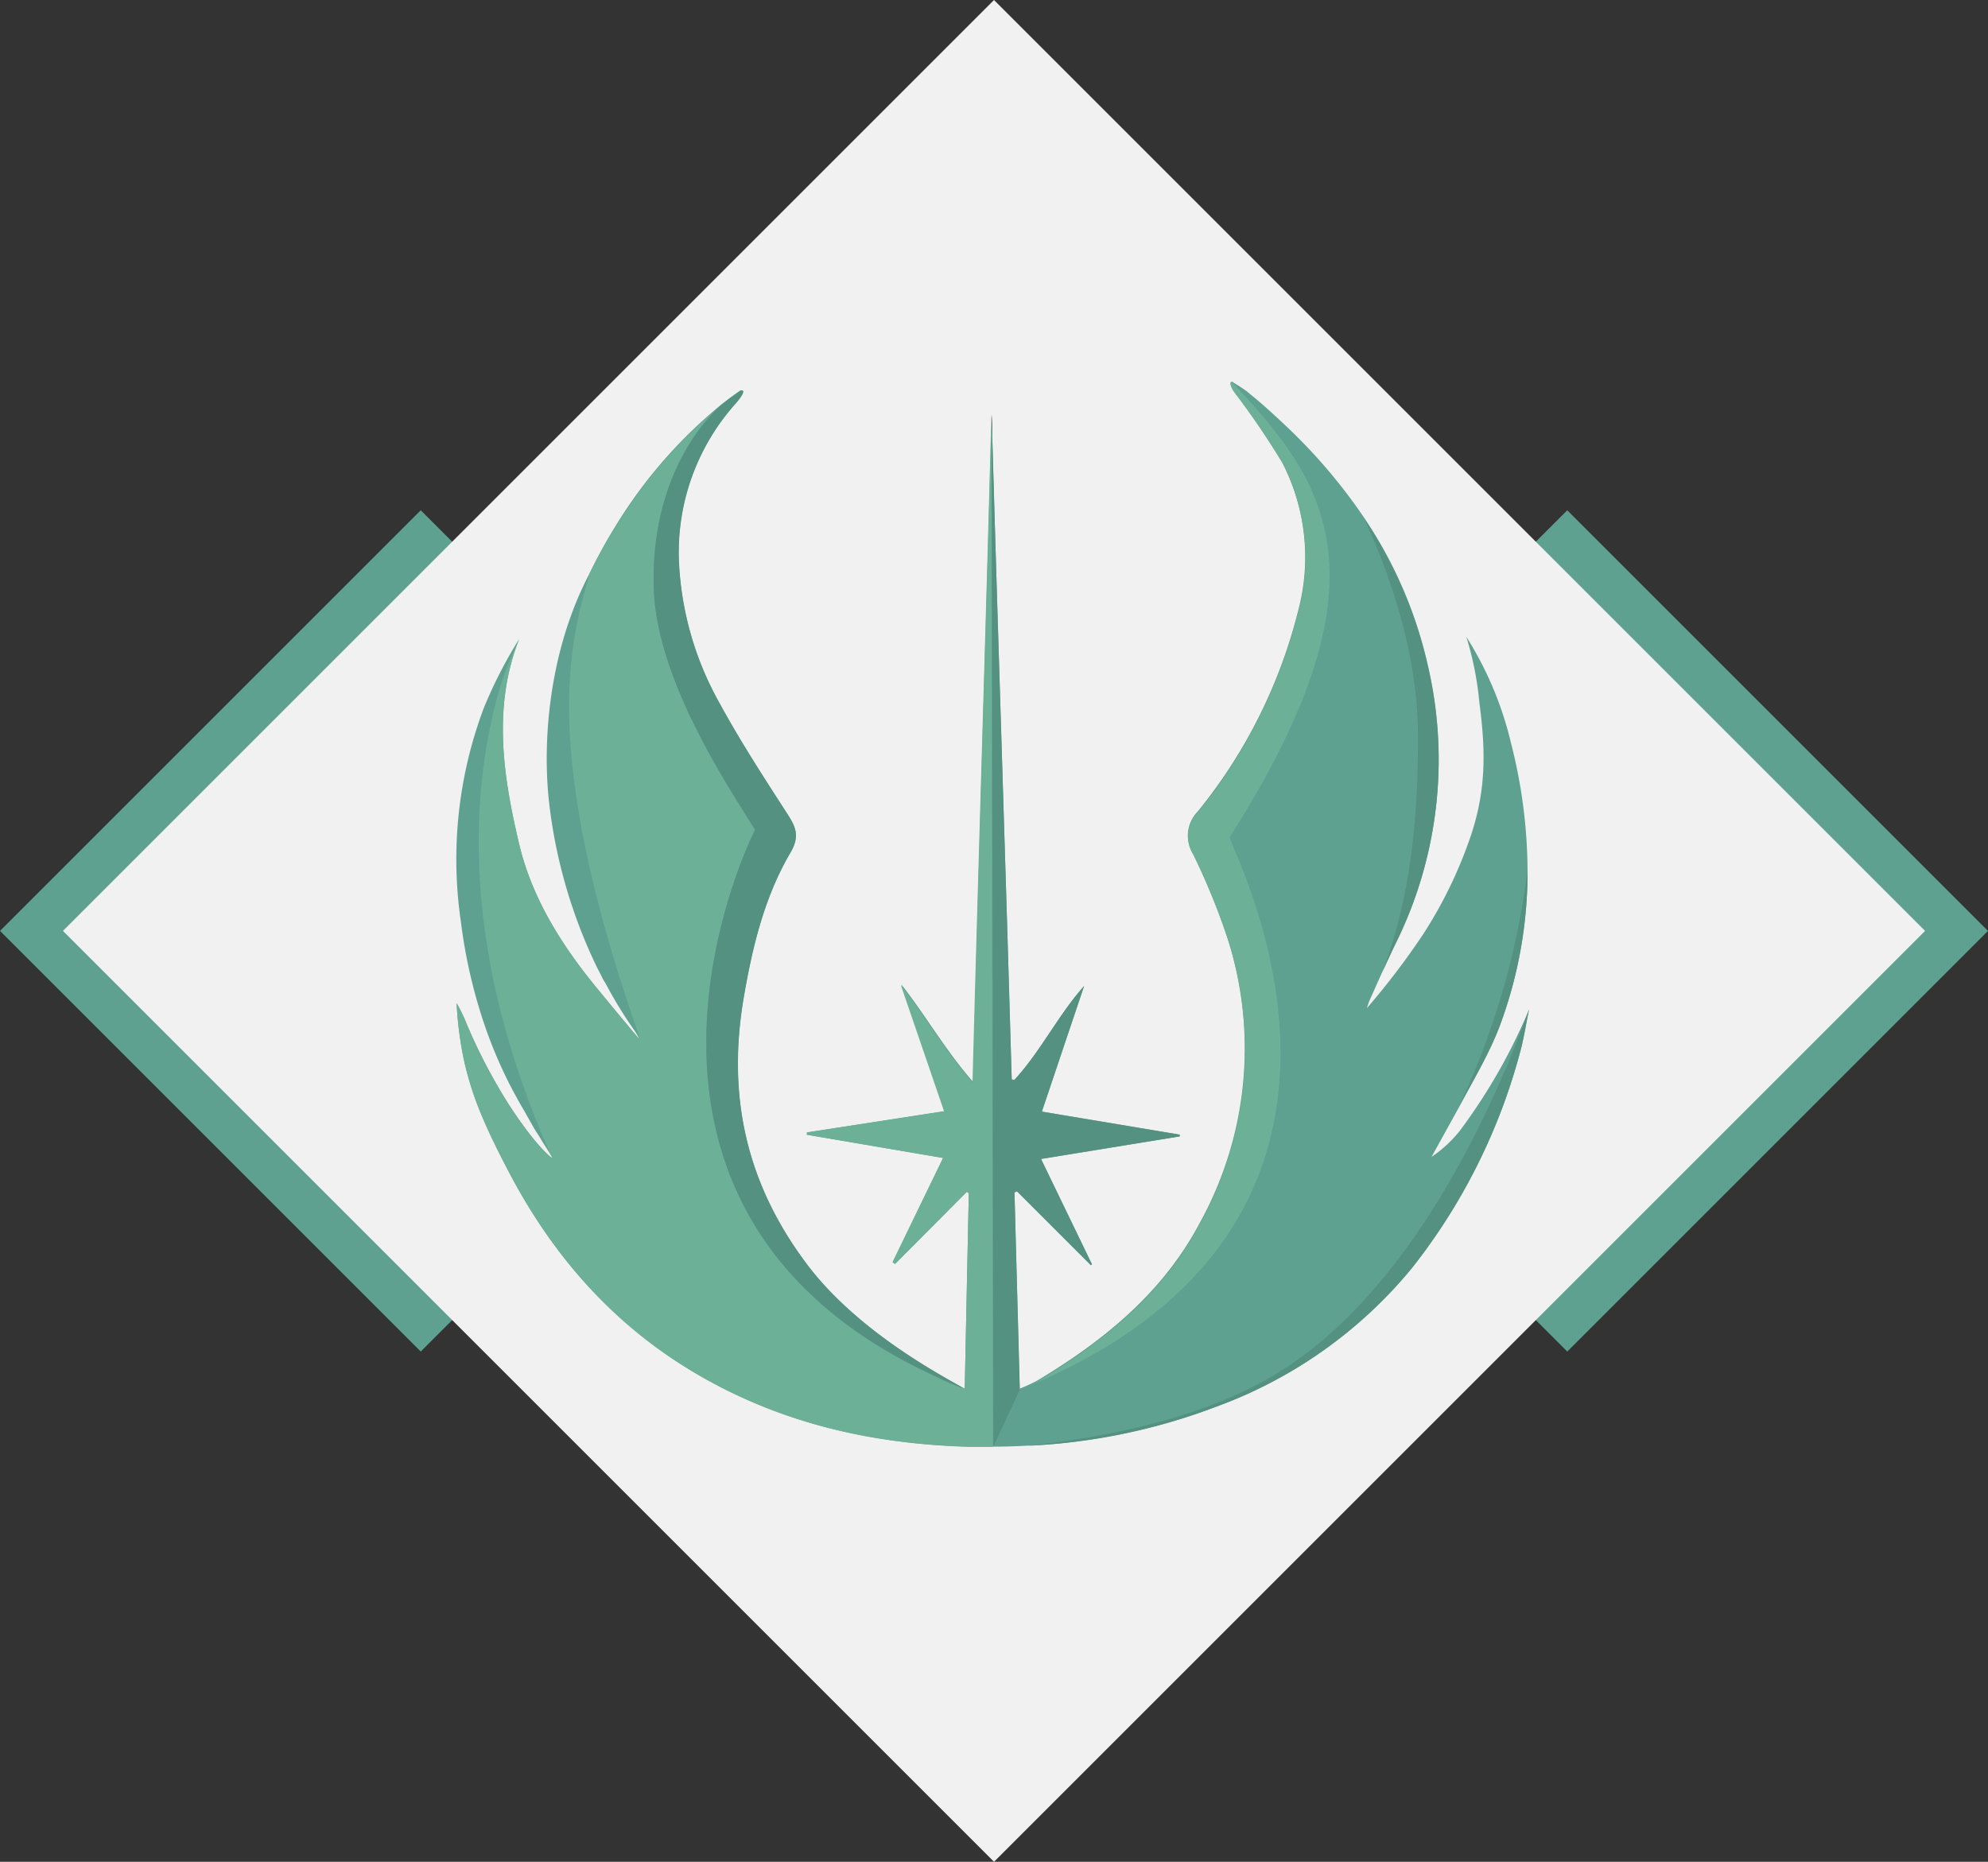 <svg xmlns="http://www.w3.org/2000/svg" viewBox="0 0 215.01 201.4"><rect x="0" y="0" width="215.01" height="201.4" fill="#333333" stroke="none"/><defs><style>.a{fill:#5fa190;}.b{fill:#f1f1f1;}.c{fill:#5ea190;}.d{fill:#6db098;}.e{fill:#b03e39;}.f{fill:#549180;}</style></defs><title>All-icons</title><rect class="a" x="13.33" y="68.52" width="64.35" height="64.35" transform="translate(84.53 -2.68) rotate(45)"/><rect class="a" x="137.33" y="68.52" width="64.35" height="64.35" transform="translate(120.85 -90.36) rotate(45)"/><rect class="b" x="36.3" y="29.49" width="142.41" height="142.41" transform="translate(102.69 -46.52) rotate(45)"/><path class="c" d="M157.93,122.26a13.45,13.45,0,0,1-3.1,2.88l2.67-4.83c1.67-3.21,3.62-6.33,4.84-9.71a47.68,47.68,0,0,0,2.87-16.47,56.23,56.23,0,0,0-1.79-13.75,37.65,37.65,0,0,0-4.83-11.49A34.81,34.81,0,0,1,160,76c0.68,5.14.75,9.41-.92,14.39a47.75,47.75,0,0,1-5.16,10.67,80.74,80.74,0,0,1-6.09,8c0.11-.3.19-0.61,0.32-0.9l1.34-3c0.45-1,.91-2,1.39-3a44.76,44.76,0,0,0,3.52-30.32,46.88,46.88,0,0,0-6.84-15.8,59.57,59.57,0,0,0-8.85-10.31c-1.33-1.25-2.33-2.15-3.77-3.32-0.39-.32-1.25-0.85-1.68-1.12-0.25,0-.31.33,0.25,1.12a85.19,85.19,0,0,1,5.16,7.59,22.42,22.42,0,0,1,1.73,16.06,55.88,55.88,0,0,1-10.86,21.72,3.73,3.73,0,0,0-.51,4.58,73.76,73.76,0,0,1,3.69,9,39.08,39.08,0,0,1-3,31c-4,7.52-10.39,12.71-17.57,17a19.26,19.26,0,0,1-1.87.86h0L109.72,129l0.26-.14,8,8,0.12-.09-5.51-11.4,15-2.44,0-.19-14.91-2.49,4.57-13.59c-2.84,3.19-4.68,7.06-7.56,10.18l-0.27-.08c-0.64-22.5-1.46-47.06-2.11-69.7a16.31,16.31,0,0,0-.06-2.21c-0.63,24-1.4,47.91-2,72.19-3-3.43-5.12-7.17-7.76-10.54l4.69,13.69L87.27,122.5v0.25L102,125.26l-5.46,11.27,0.26,0.2,7.77-7.81,0.21,0.16-0.44,21.16c-2-1.18-11.46-6-17.09-13.5-6.51-8.66-8.68-18.13-6.81-28.93,0.93-5.41,2.22-10.76,5-15.52,1-1.69.72-2.67-.22-4.13-2.58-4-5.15-7.95-7.41-12.1a34.44,34.44,0,0,1-4.4-15.46,24.13,24.13,0,0,1,6.18-17c1.34-1.57.58-1.44,0.38-1.29q-1,.7-1.94,1.44a51.89,51.89,0,0,0-11.36,13A53.25,53.25,0,0,0,63.78,62v0c-4.48,8.49-5.17,18.5-4.35,25.18a55.35,55.35,0,0,0,5.15,17.49L65,105.48c0.15,0.32.31,0.6,0.48,0.87a47.06,47.06,0,0,0,3.17,5.17,5.53,5.53,0,0,1,.51.9c-0.53-.58-3.89-4.66-4.39-5.27-3.91-4.71-7.21-9.89-8.62-15.83-1.69-7.15-2.93-14.79,0-22.19h0a49,49,0,0,0-3.83,7.47,46.52,46.52,0,0,0-2.47,23.13,56.14,56.14,0,0,0,2.62,11.33,49.13,49.13,0,0,0,4.22,9.09c0.53,0.93,1.06,1.93,1.59,2.72,0.75,1.25.95,1.47,1.47,2.39-0.08.05-1.78-1.27-4.63-5.65a58.56,58.56,0,0,1-4.84-9.32,17.7,17.7,0,0,0-.89-1.78,39.3,39.3,0,0,0,.8,6.18c0.87,3.87,2.19,7,4.86,12.09,4.83,9.22,11.5,16.75,20.59,22s18.81,7.41,29.11,7.71c0.89,0,1.77,0,2.65,0q1.9,0,3.79-.11a65.67,65.67,0,0,0,20.43-4.25,49.23,49.23,0,0,0,21.12-15,64.42,64.42,0,0,0,11.65-23.24c0.43-1.54.66-3.14,1-4.72A62,62,0,0,1,157.93,122.26Z"/><path class="d" d="M105.18,117.08c-3-3.43-5.12-7.17-7.76-10.54l4.69,13.69L87.27,122.5v0.25L102,125.26l-5.46,11.27,0.26,0.2,7.77-7.81,0.21,0.16-0.44,21.16a22.67,22.67,0,0,1-2.53-1,2.84,2.84,0,0,1-.35-0.22c-36.41-16.46-23.57-51.6-19.81-59.26C78.9,85.29,71.31,74.05,70.73,64.19c-0.49-10.61,4-17.28,7.05-20.12l0.3-.28a51.89,51.89,0,0,0-11.36,13A53.24,53.24,0,0,0,63.78,62c-1.7,6.45-6,17.73,5.38,50.17-0.17-.19-0.34-0.41-0.51-0.64a5.53,5.53,0,0,1,.51.89c-0.53-.58-3.89-4.66-4.39-5.27-3.91-4.71-7.21-9.89-8.62-15.83-1.69-7.15-2.93-14.79,0-22.19a36.65,36.65,0,0,0-2.95,8.71q-0.24,1.06-.46,2.24c-0.19,1-.36,2.16-0.51,3.35-0.18,1.48-.32,3.07-0.39,4.75q-0.07,1.52-.06,3.15a70.55,70.55,0,0,0,.51,8.16q0.15,1.24.35,2.53c0.33,2.15.77,4.39,1.34,6.71q0.51,2.09,1.16,4.28a97.75,97.75,0,0,0,4.6,12.27c-0.08.05-1.78-1.27-4.63-5.65a58.56,58.56,0,0,1-4.84-9.32,17.71,17.71,0,0,0-.89-1.78,39.3,39.3,0,0,0,.8,6.18c0.87,3.87,2.19,7,4.86,12.09,4.83,9.22,11.5,16.75,20.59,22s18.81,7.41,29.11,7.71c0.89,0,1.77,0,2.65,0L107.22,44.89C106.59,68.84,105.82,92.8,105.18,117.08Z"/><path class="e" d="M107.22,44.89l0.06,2.21A16.31,16.31,0,0,0,107.22,44.89Z"/><path class="e" d="M65.48,106.36L65,105.48C65.15,105.8,65.31,106.08,65.48,106.36Z"/><path class="f" d="M70.73,64.19c0.58,9.86,8.17,21.1,10.94,25.57-3.76,7.66-16.6,42.8,19.81,59.26,0.93,0.42,1.88.83,2.88,1.23-2-1.18-11.46-6-17.09-13.5-6.51-8.66-8.68-18.13-6.81-28.93,0.93-5.41,2.22-10.76,5-15.52,1-1.69.72-2.67-.22-4.13-2.58-4-5.15-7.95-7.41-12.1a34.44,34.44,0,0,1-4.4-15.46,24.13,24.13,0,0,1,6.18-17c1.34-1.57.58-1.44,0.38-1.29q-1,.7-1.94,1.44l-0.3.28C74.68,46.91,70.24,53.58,70.73,64.19Z"/><path class="f" d="M162.34,110.61a47.68,47.68,0,0,0,2.87-16.47,84.76,84.76,0,0,1-7.71,26.18C159.17,117.1,161.12,114,162.34,110.61Z"/><path class="f" d="M138,148.63c-7.4,4.49-17.3,6.73-26.83,7.77a65.68,65.68,0,0,0,20.43-4.25,49.23,49.23,0,0,0,21.12-15,64.42,64.42,0,0,0,11.65-23.24c0.43-1.54.66-3.14,1-4.72C161.79,119.09,152.89,139.63,138,148.63Z"/><path class="f" d="M149.48,105.23c0.45-1,.91-2,1.39-3a44.76,44.76,0,0,0,3.52-30.32,46.88,46.88,0,0,0-6.84-15.8c3.11,6.76,5.61,14.61,5.8,22.64C153.52,91.91,151.53,99.88,149.48,105.23Z"/><path class="f" d="M109.72,129l0.26-.14,8,8,0.12-.09-5.51-11.4,15-2.44,0-.19-14.91-2.49,4.57-13.59c-2.84,3.19-4.68,7.06-7.56,10.18l-0.27-.08c-0.64-22.5-1.46-47.06-2.11-69.7l-0.06-2.21,0.19,111.62,2.86-6.14Z"/><path class="d" d="M133,90.55c18.22-28.58,9.93-38.82.29-49.17-0.25,0-.31.33,0.25,1.12a85.19,85.19,0,0,1,5.16,7.59,22.42,22.42,0,0,1,1.73,16.06,55.88,55.88,0,0,1-10.86,21.72,3.73,3.73,0,0,0-.51,4.58,73.76,73.76,0,0,1,3.69,9,39.08,39.08,0,0,1-3,31c-4,7.52-10.39,12.71-17.57,17a19.26,19.26,0,0,1-1.87.86C155.19,132.21,133,91.86,133,90.55Z"/></svg>